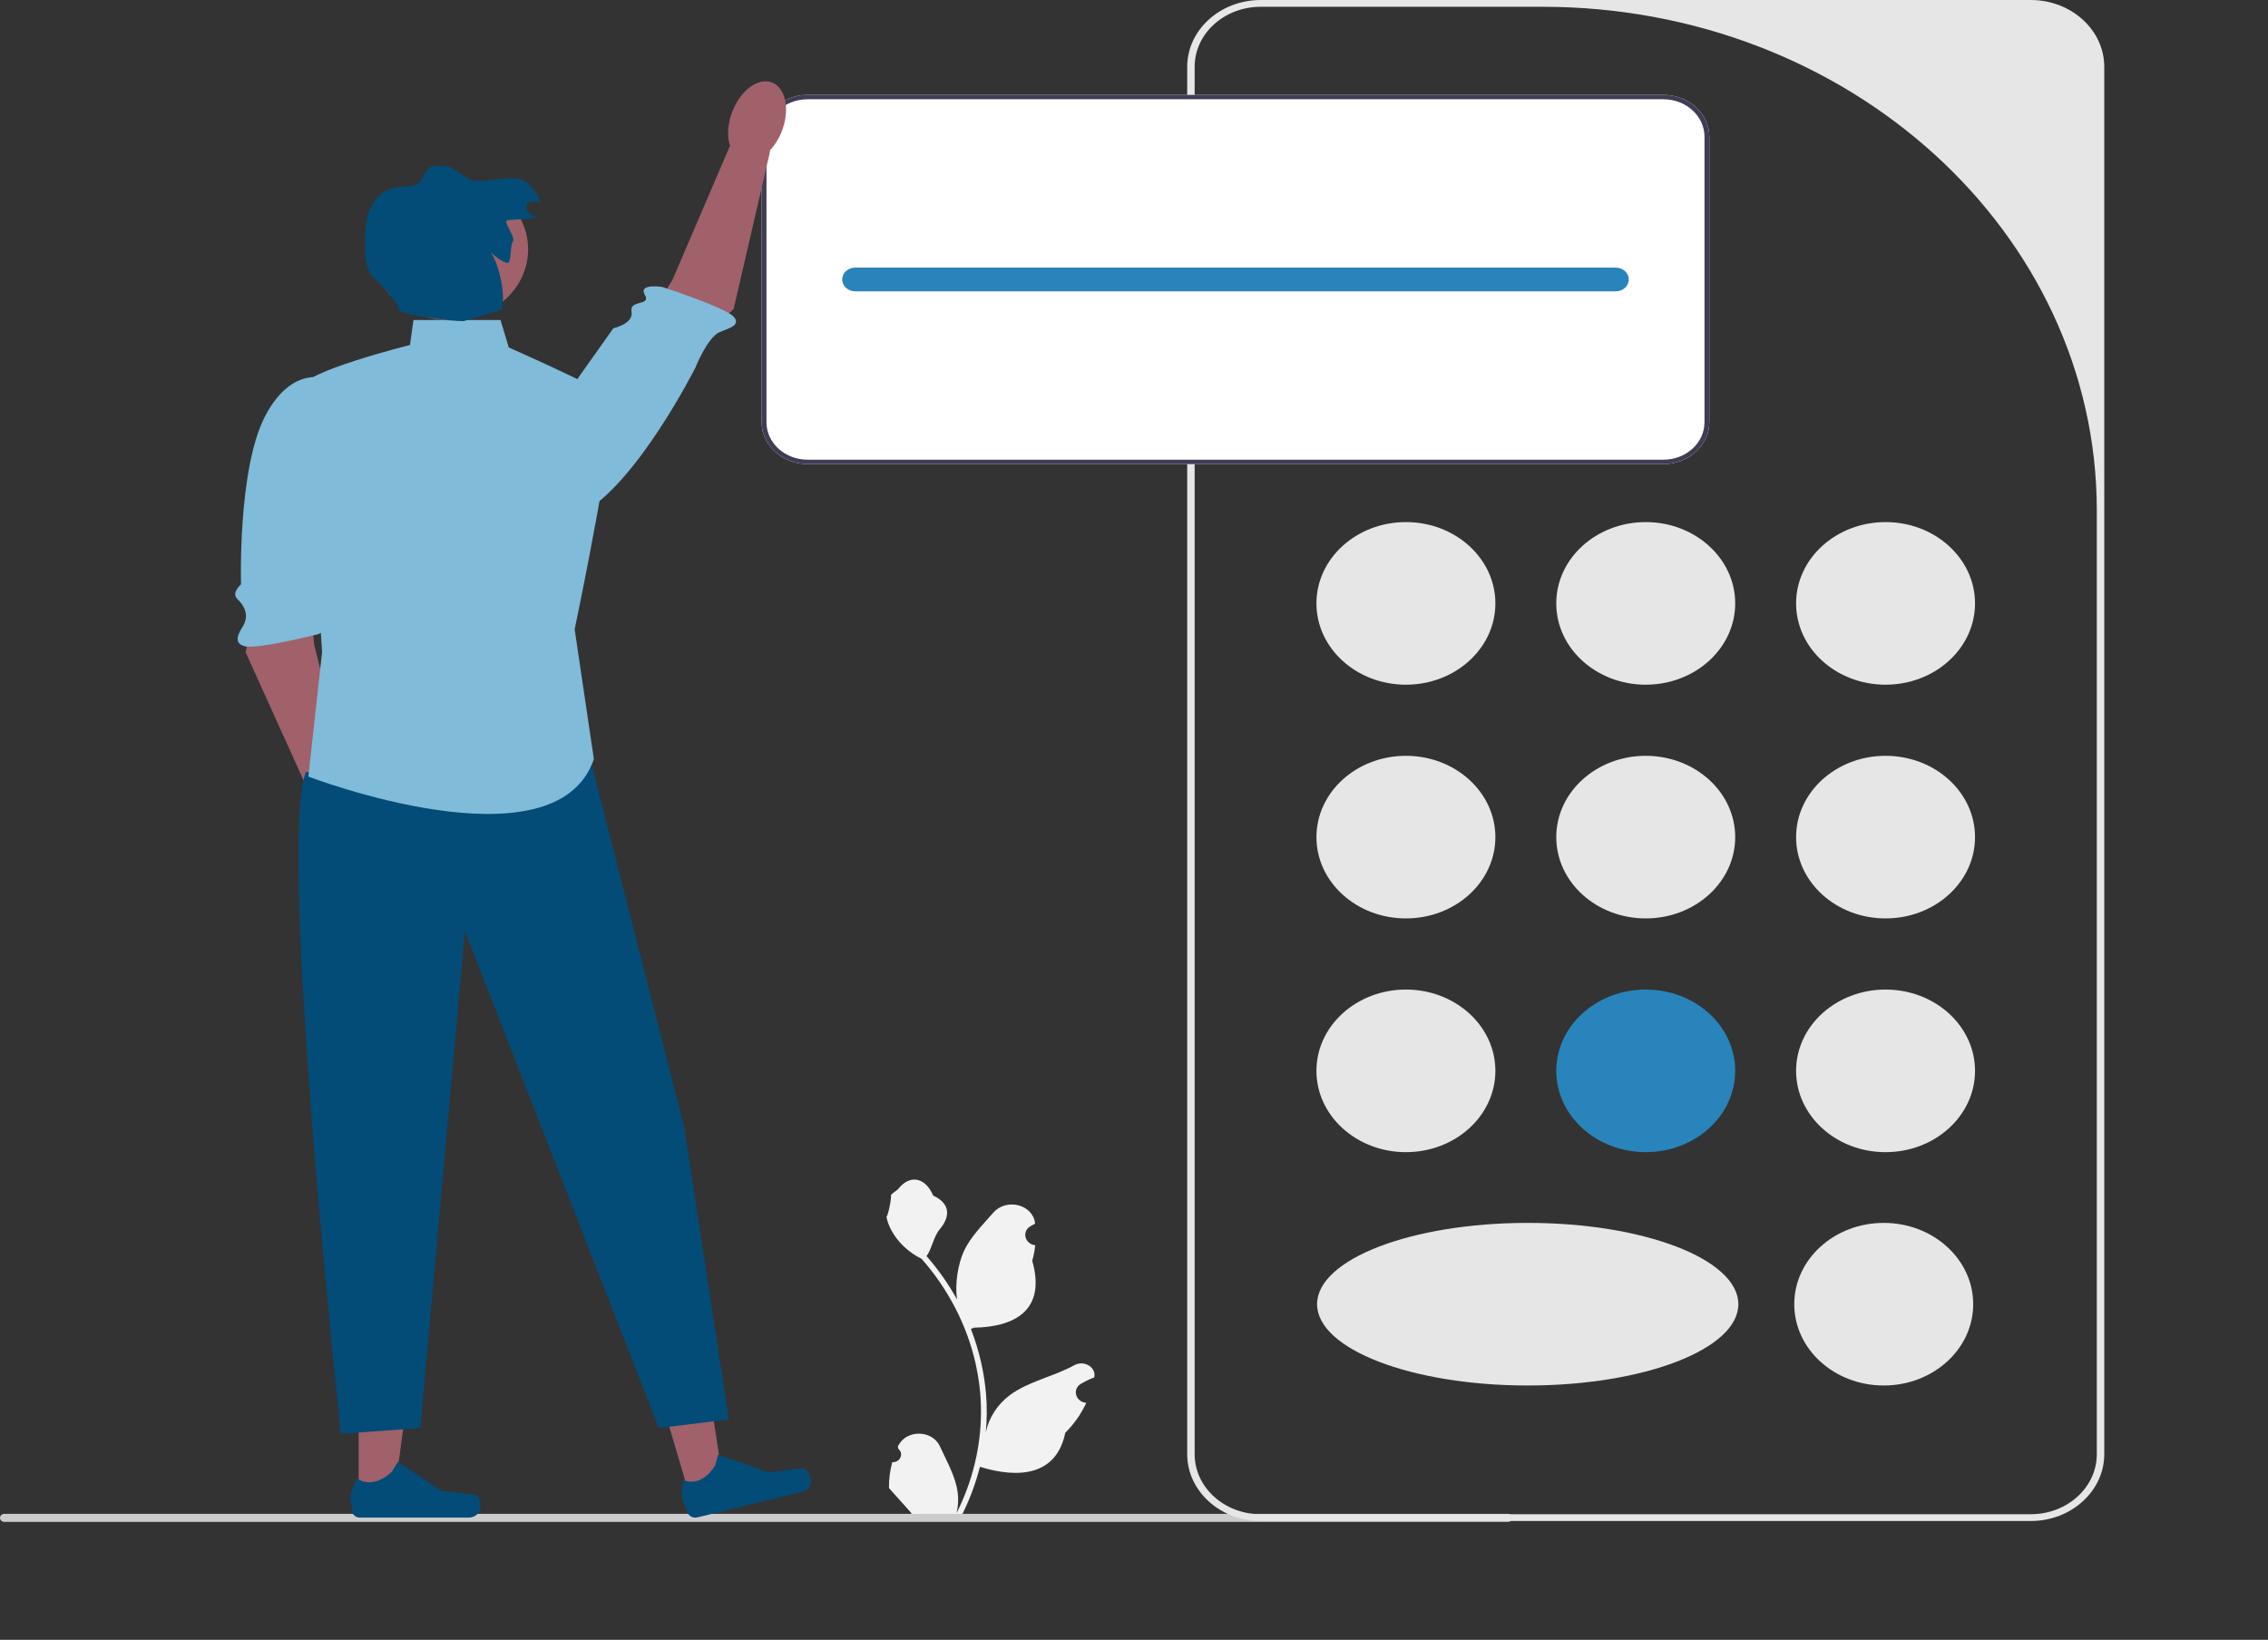 <svg width="307" height="222" viewBox="0 0 307 222" fill="none" xmlns="http://www.w3.org/2000/svg">
<rect x="0" y="0" width="307" height="222" fill="#333333" stroke="none"/>
<path d="M120.776 197.948C121.819 198.007 122.395 196.83 121.606 196.144L121.528 195.861C121.538 195.838 121.549 195.815 121.559 195.793C122.613 193.508 126.186 193.524 127.232 195.812C128.159 197.842 129.34 199.877 129.631 202.024C129.762 202.972 129.703 203.937 129.472 204.867C131.646 200.552 132.79 195.839 132.79 191.1C132.79 189.909 132.718 188.718 132.571 187.531C132.451 186.559 132.284 185.593 132.069 184.637C130.906 179.465 128.386 174.539 124.752 170.425C123.005 169.557 121.548 168.2 120.668 166.574C120.352 165.988 120.105 165.357 119.987 164.714C120.186 164.738 120.737 161.986 120.587 161.817C120.864 161.435 121.36 161.245 121.663 160.872C123.167 159.018 125.241 159.342 126.323 161.861C128.635 162.922 128.658 164.681 127.239 166.373C126.336 167.449 126.212 168.905 125.42 170.057C125.502 170.152 125.587 170.244 125.668 170.339C127.162 172.081 128.455 173.953 129.544 175.919C129.236 173.734 129.691 171.1 130.466 169.403C131.348 167.469 133.001 165.84 134.457 164.168C136.206 162.16 139.793 163.036 140.101 165.582C140.104 165.607 140.107 165.631 140.11 165.656C139.893 165.767 139.682 165.884 139.475 166.009C138.294 166.718 138.702 168.382 140.101 168.578L140.133 168.582C140.054 169.29 139.921 169.992 139.725 170.682C141.593 177.248 137.56 179.639 131.802 179.746C131.675 179.806 131.551 179.865 131.424 179.921C132.007 181.414 132.473 182.945 132.819 184.497C133.128 185.869 133.344 187.255 133.464 188.647C133.614 190.404 133.601 192.169 133.438 193.923L133.448 193.86C133.862 191.929 135.016 190.125 136.691 188.875C139.186 187.012 142.712 186.326 145.405 184.828C146.701 184.108 148.361 185.039 148.135 186.405L148.124 186.47C147.723 186.618 147.332 186.79 146.954 186.983C146.738 187.093 146.526 187.211 146.319 187.336C145.138 188.045 145.546 189.708 146.945 189.905L146.977 189.909C147 189.912 147.019 189.915 147.042 189.918C146.354 191.402 145.396 192.779 144.197 193.967C143.029 199.698 138.012 200.242 132.646 198.573H132.643C132.056 200.895 131.199 203.164 130.097 205.327H121.004C120.972 205.235 120.942 205.14 120.913 205.048C121.754 205.096 122.601 205.051 123.429 204.912C122.754 204.16 122.08 203.401 121.405 202.649C121.389 202.634 121.376 202.619 121.363 202.604C121.02 202.219 120.675 201.837 120.333 201.452L120.333 201.452C120.311 200.27 120.467 199.091 120.776 197.948Z" fill="#F2F2F2"/>
<path d="M0 205.489C0 205.792 0.267 206.035 0.601 206.035H204.105C204.438 206.035 204.706 205.792 204.706 205.489C204.706 205.186 204.438 204.943 204.105 204.943H0.601C0.267 204.943 0 205.186 0 205.489Z" fill="#CCCCCC"/>
<path d="M274.883 205.913H170.655C165.167 205.913 160.702 201.855 160.702 196.867V9.046C160.702 4.058 165.167 0 170.655 0H274.883C280.371 0 284.837 4.058 284.837 9.046V196.867C284.837 201.855 280.371 205.913 274.883 205.913ZM170.655 0.917C165.716 0.917 161.711 4.556 161.711 9.046V196.867C161.711 201.356 165.716 204.995 170.655 204.995H274.883C279.823 204.995 283.827 201.356 283.827 196.867V69.114C283.827 31.45 250.232 0.917 208.789 0.917H170.655Z" fill="#E6E6E6"/>
<path d="M190.306 92.693C196.995 92.693 202.417 87.765 202.417 81.686C202.417 75.607 196.995 70.68 190.306 70.68C183.617 70.68 178.195 75.607 178.195 81.686C178.195 87.765 183.617 92.693 190.306 92.693Z" fill="#E6E6E6"/>
<path d="M255.233 92.693C261.921 92.693 267.343 87.765 267.343 81.686C267.343 75.607 261.921 70.68 255.233 70.68C248.544 70.68 243.122 75.607 243.122 81.686C243.122 87.765 248.544 92.693 255.233 92.693Z" fill="#E6E6E6"/>
<path d="M222.769 92.693C229.457 92.693 234.88 87.765 234.88 81.686C234.88 75.607 229.457 70.68 222.769 70.68C216.08 70.68 210.658 75.607 210.658 81.686C210.658 87.765 216.08 92.693 222.769 92.693Z" fill="#E6E6E6"/>
<path d="M190.306 124.335C196.995 124.335 202.417 119.407 202.417 113.329C202.417 107.25 196.995 102.322 190.306 102.322C183.617 102.322 178.195 107.25 178.195 113.329C178.195 119.407 183.617 124.335 190.306 124.335Z" fill="#E6E6E6"/>
<path d="M255.233 124.335C261.921 124.335 267.343 119.407 267.343 113.329C267.343 107.25 261.921 102.322 255.233 102.322C248.544 102.322 243.122 107.25 243.122 113.329C243.122 119.407 248.544 124.335 255.233 124.335Z" fill="#E6E6E6"/>
<path d="M222.769 124.335C229.457 124.335 234.88 119.407 234.88 113.329C234.88 107.25 229.457 102.322 222.769 102.322C216.08 102.322 210.658 107.25 210.658 113.329C210.658 119.407 216.08 124.335 222.769 124.335Z" fill="#E6E6E6"/>
<path d="M190.306 155.978C196.995 155.978 202.417 151.05 202.417 144.971C202.417 138.893 196.995 133.965 190.306 133.965C183.617 133.965 178.195 138.893 178.195 144.971C178.195 151.05 183.617 155.978 190.306 155.978Z" fill="#E6E6E6"/>
<path d="M254.986 187.568C261.674 187.568 267.096 182.64 267.096 176.561C267.096 170.482 261.674 165.555 254.986 165.555C248.297 165.555 242.875 170.482 242.875 176.561C242.875 182.64 248.297 187.568 254.986 187.568Z" fill="#E6E6E6"/>
<path d="M206.795 187.568C222.541 187.568 235.305 182.64 235.305 176.561C235.305 170.482 222.541 165.555 206.795 165.555C191.049 165.555 178.284 170.482 178.284 176.561C178.284 182.64 191.049 187.568 206.795 187.568Z" fill="#E6E6E6"/>
<path d="M255.233 155.978C261.921 155.978 267.343 151.05 267.343 144.971C267.343 138.893 261.921 133.965 255.233 133.965C248.544 133.965 243.122 138.893 243.122 144.971C243.122 151.05 248.544 155.978 255.233 155.978Z" fill="#E6E6E6"/>
<path d="M222.769 155.978C229.457 155.978 234.88 151.05 234.88 144.971C234.88 138.893 229.457 133.965 222.769 133.965C216.08 133.965 210.658 138.893 210.658 144.971C210.658 151.05 216.08 155.978 222.769 155.978Z" fill="#2884BA"/>
<path d="M225.15 12.842H109.325C105.89 12.842 103.098 15.38 103.098 18.501V57.17C103.098 60.291 105.89 62.83 109.325 62.83H225.15C228.584 62.83 231.377 60.291 231.377 57.17V18.501C231.377 15.38 228.584 12.842 225.15 12.842Z" fill="white"/>
<path d="M225.15 12.842H109.325C105.89 12.842 103.098 15.38 103.098 18.501V57.17C103.098 60.291 105.89 62.83 109.325 62.83H225.15C228.584 62.83 231.377 60.291 231.377 57.17V18.501C231.377 15.38 228.584 12.842 225.15 12.842ZM230.722 57.17C230.722 59.964 228.224 62.234 225.15 62.234H109.325C106.25 62.234 103.752 59.964 103.752 57.17V18.501C103.752 15.707 106.25 13.437 109.325 13.437H225.15C228.224 13.437 230.722 15.707 230.722 18.501V57.17Z" fill="#3F3D56"/>
<path d="M218.707 36.23H115.766C114.791 36.23 114 36.949 114 37.836C114 38.722 114.791 39.441 115.766 39.441H218.707C219.682 39.441 220.473 38.722 220.473 37.836C220.473 36.949 219.682 36.23 218.707 36.23Z" fill="#2884BA"/>
<path d="M34.288 82.74L33.257 88.324L42.406 108.55L47.314 106.256L42.537 87.329L41.85 80.106L34.288 82.74Z" fill="#A0616A"/>
<path d="M44.388 51.331C44.388 51.331 39.598 49.222 35.881 56.347C32.164 63.473 32.625 79.1 32.625 79.1C32.625 79.1 31.271 80.272 32.13 81.092C32.989 81.912 33.79 83.213 32.914 84.713C32.452 85.504 31.383 87.051 33.134 87.49C34.884 87.929 43.074 85.854 43.074 85.854C43.074 85.854 46.136 84.607 44.396 83.767C42.656 82.928 45.106 77.849 45.106 77.849L47.131 63.178L44.388 51.331Z" fill="#80BBD9"/>
<path d="M48.15 116.277C50.072 115.741 50.825 112.92 49.83 109.977C48.836 107.034 46.471 105.084 44.549 105.62C42.626 106.157 41.873 108.978 42.868 111.92C43.862 114.863 46.227 116.814 48.15 116.277Z" fill="#A0616A"/>
<path d="M93.494 202.966L98.079 201.847L95.514 185.242L88.747 186.893L93.494 202.966Z" fill="#A0616A"/>
<path d="M109.175 199.041C109.382 199.225 109.666 199.912 109.741 200.166C109.971 200.947 109.462 201.75 108.602 201.96L94.403 205.423C93.816 205.566 93.213 205.25 93.056 204.717L92.897 204.179C92.897 204.179 91.718 202.736 92.577 200.393C92.577 200.393 94.834 201.513 96.8 198.417L97.207 196.92L104.065 199.332L107.348 198.913C108.066 198.821 108.656 198.581 109.175 199.041Z" fill="#024C77"/>
<path d="M48.549 202.869L53.296 202.868L55.554 186.227L48.548 186.227L48.549 202.869Z" fill="#A0616A"/>
<path d="M64.813 202.77C64.961 202.996 65.039 203.727 65.039 203.99C65.039 204.798 64.318 205.454 63.428 205.454H48.726C48.119 205.454 47.627 205.007 47.627 204.455V203.899C47.627 203.899 46.9 202.227 48.397 200.166C48.397 200.166 50.258 201.78 53.039 199.252L53.859 197.902L59.795 201.848L63.085 202.216C63.805 202.296 64.443 202.203 64.813 202.77Z" fill="#024C77"/>
<path d="M80.143 103.74L92.626 152.642L98.653 192.155L89.183 193.328L62.925 126.039L56.898 193.328L46.136 194.111C46.136 194.111 37.527 114.303 41.401 104.523L80.143 103.74Z" fill="#024C77"/>
<path d="M95.002 45.914L99.31 41.824L104.256 20.422L98.778 19.811L91.02 37.905L87.119 44.229L95.002 45.914Z" fill="#A0616A"/>
<path d="M67.219 66.731C67.219 66.731 71.25 73.486 78.732 69.492C86.213 65.499 94.126 49.776 94.126 49.776C94.126 49.776 95.706 45.779 97.359 44.986C98.23 44.569 100.472 44.118 99.296 42.86C98.12 41.602 89.663 38.852 89.663 38.852C89.663 38.852 86.359 38.319 87.279 39.902C88.198 41.485 85.178 40.504 85.483 42.18C85.788 43.856 83.03 44.433 83.03 44.433L67.219 66.731Z" fill="#80BBD9"/>
<path d="M105.96 17.399C106.958 14.457 106.209 11.636 104.287 11.097C102.365 10.559 99.998 12.507 99 15.449C98.002 18.391 98.75 21.212 100.672 21.751C102.594 22.289 104.962 20.341 105.96 17.399Z" fill="#A0616A"/>
<path d="M67.754 43.328H55.968L55.492 46.705C55.492 46.705 40.627 50.42 40.999 52.447C41.371 54.473 43.6 88.245 43.6 88.245L41.742 105.131C41.742 105.131 75.186 117.964 80.389 102.767L77.787 85.205C77.787 85.205 84.105 55.148 82.618 53.797C81.132 52.447 68.869 47.043 68.869 47.043L67.754 43.328Z" fill="#80BBD9"/>
<path d="M60.908 43.369C66.75 43.369 71.487 39.065 71.487 33.755C71.487 28.445 66.75 24.141 60.908 24.141C55.065 24.141 50.329 28.445 50.329 33.755C50.329 39.065 55.065 43.369 60.908 43.369Z" fill="#A0616A"/>
<path d="M68.743 29.8C70.095 29.697 71.446 29.593 72.798 29.489C72.333 29.295 71.85 29.088 71.54 28.718C71.231 28.349 71.166 27.765 71.54 27.448C71.977 27.078 72.701 27.274 73.179 27.6C72.916 26.352 72.096 25.209 70.946 24.486C69.542 23.603 66.068 24.656 64.375 24.453C62.421 24.219 62.177 22.706 60.224 22.472C59.488 22.384 58.659 22.317 58.08 22.74C57.438 23.209 57.366 24.095 56.799 24.639C55.99 25.414 54.604 25.186 53.453 25.404C51.822 25.713 50.593 27.012 50.025 28.436C49.458 29.859 49.437 31.407 49.422 32.92C49.406 34.617 49.4 36.581 50.75 37.753C51.573 38.467 53.813 40.916 54.056 41.926C54.227 42.643 61.238 43.517 62.757 43.477L67.936 41.926C68.445 39.889 67.603 35.859 66.393 34.084C66.792 34.562 68.635 36.002 68.916 35.46C69.198 34.917 69.07 33.216 69.421 32.708C69.864 32.066 67.913 29.864 68.743 29.8Z" fill="#024C77"/>
</svg>
